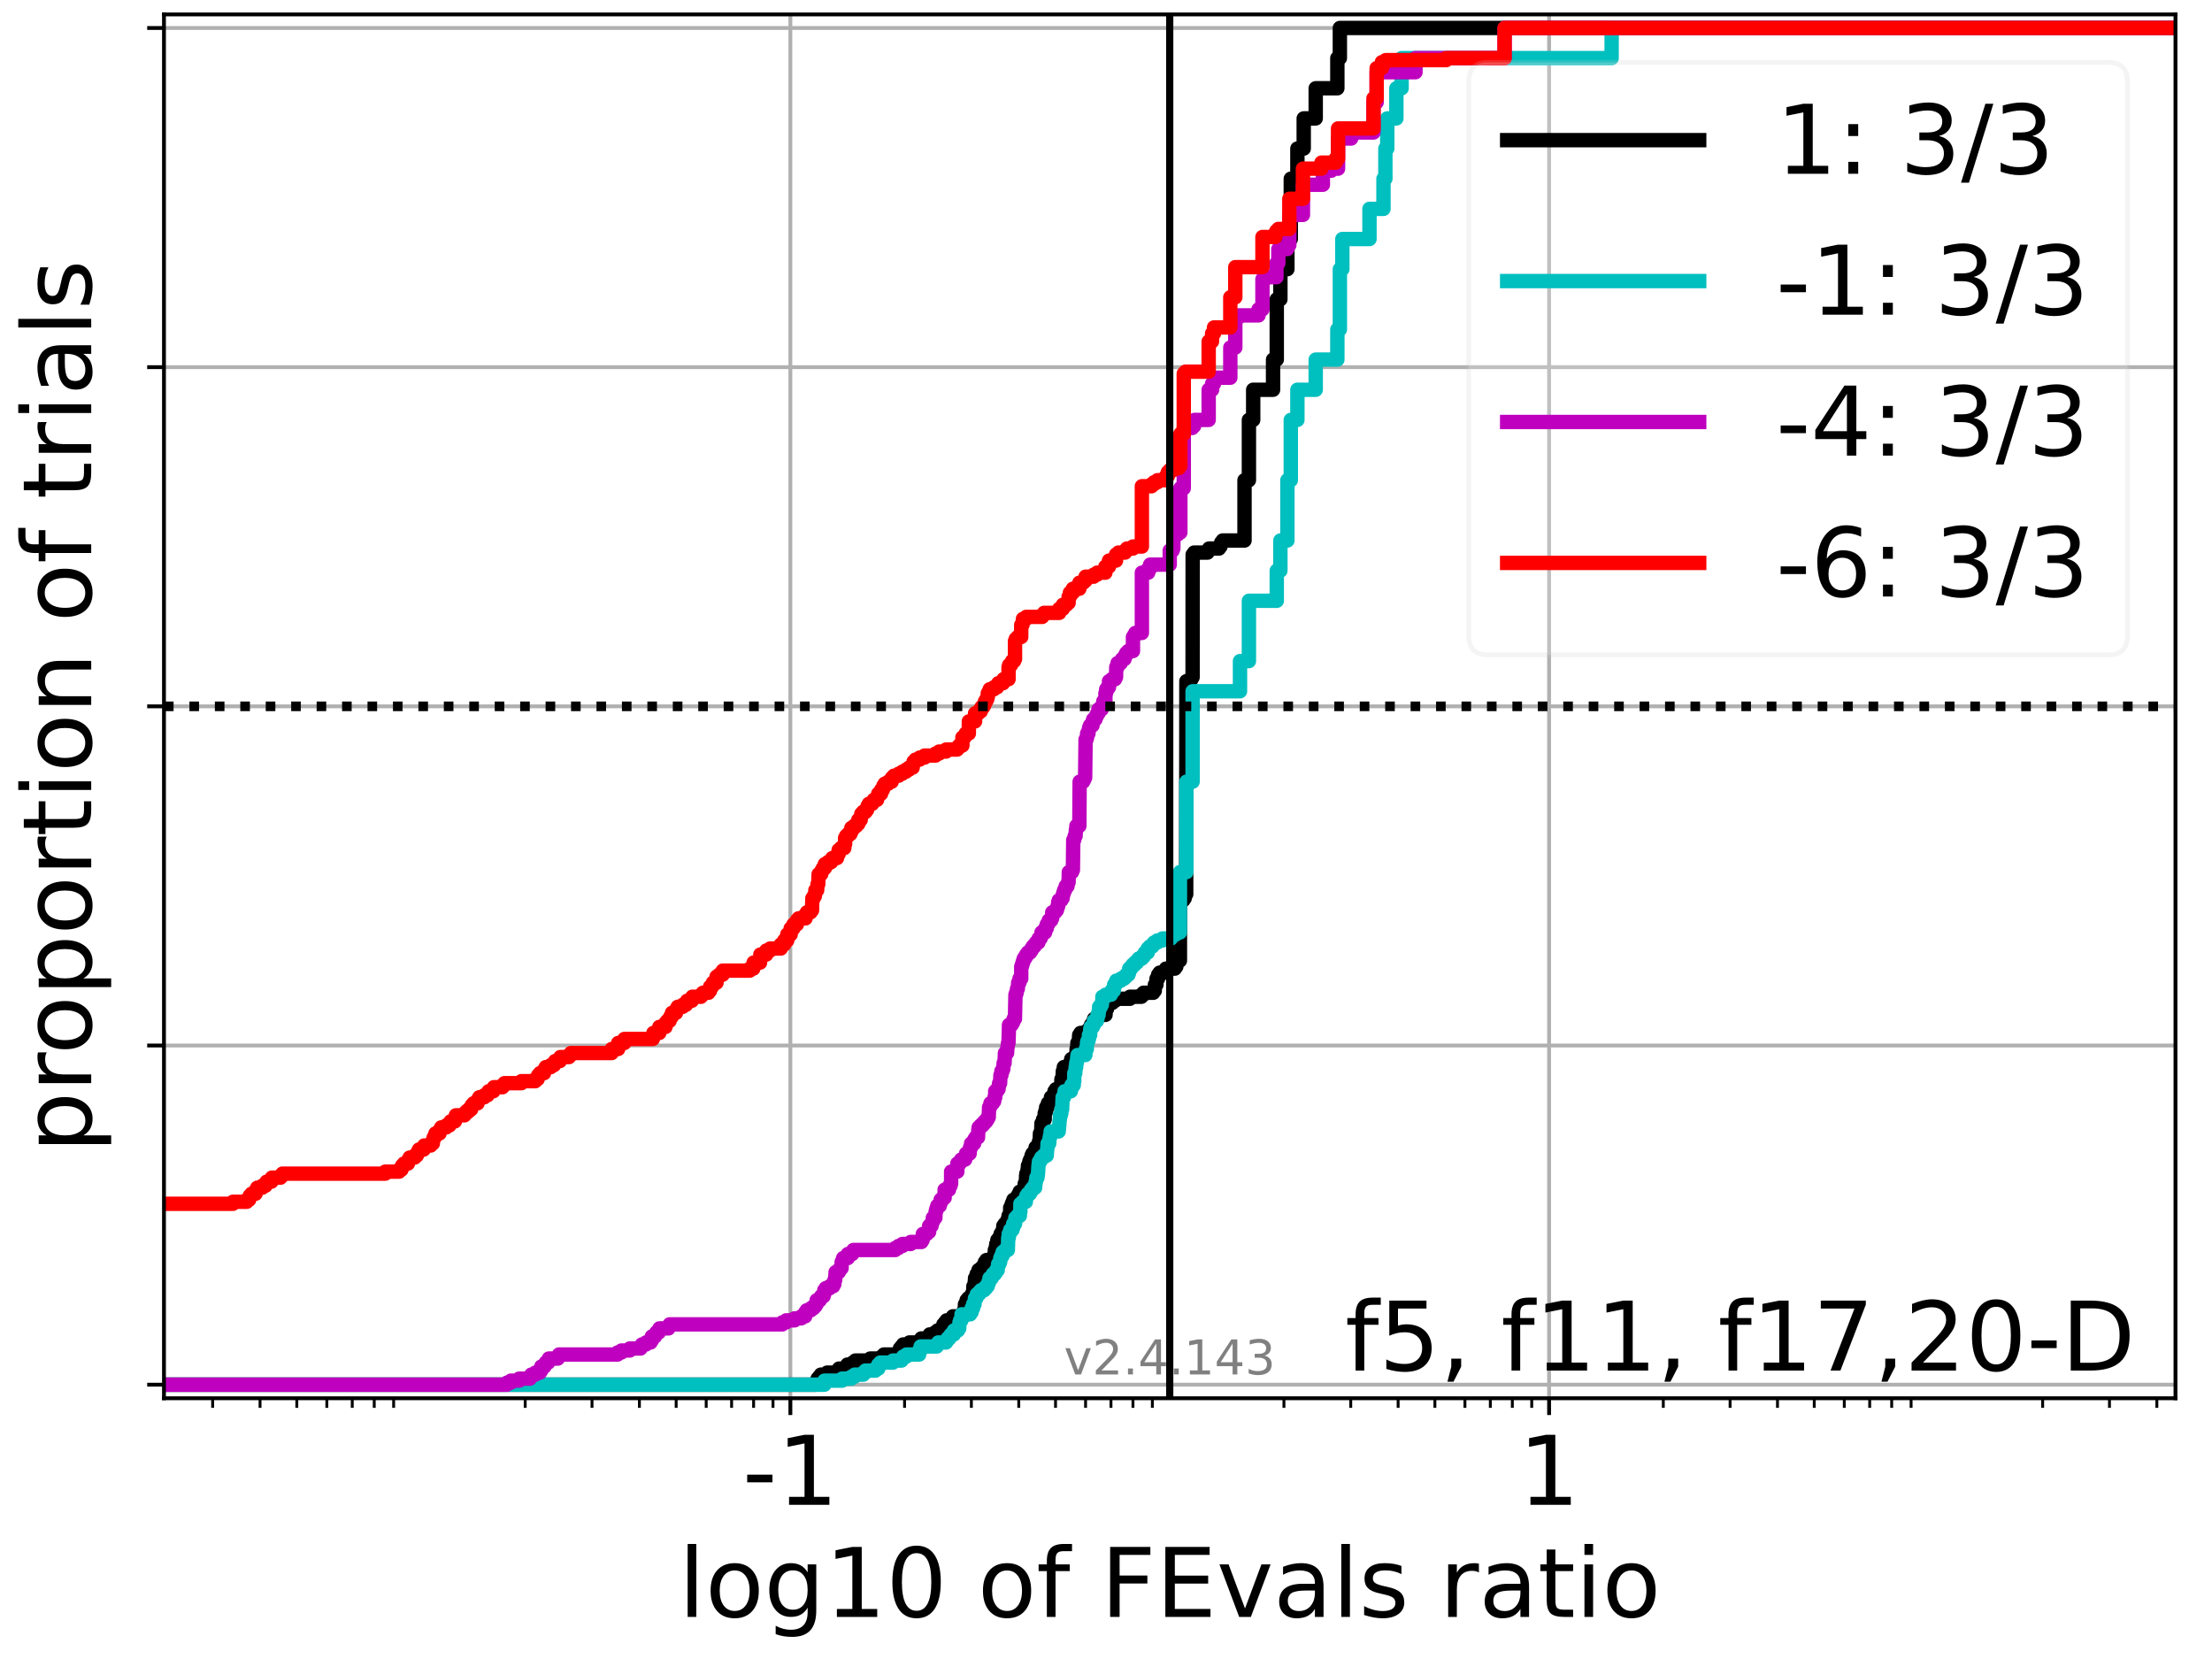 <?xml version="1.0" encoding="utf-8" standalone="no"?>
<!DOCTYPE svg PUBLIC "-//W3C//DTD SVG 1.1//EN"
  "http://www.w3.org/Graphics/SVG/1.1/DTD/svg11.dtd">
<!-- Created with matplotlib (https://matplotlib.org/) -->
<svg height="345.6pt" version="1.1" viewBox="0 0 460.8 345.6" width="460.8pt" xmlns="http://www.w3.org/2000/svg" xmlns:xlink="http://www.w3.org/1999/xlink">
 <defs>
  <style type="text/css">*{stroke-linecap:butt;stroke-linejoin:round;}</style>
 </defs>
 <g id="figure_1">
  <g id="patch_1">
   <path d="M 0 345.6 
L 460.8 345.6 
L 460.8 0 
L 0 0 
z
" style="fill:#ffffff;"/>
  </g>
  <g id="axes_1">
   <g id="patch_2">
    <path d="M 34.16 291.28 
L 453.192 291.28 
L 453.192 3 
L 34.16 3 
z
" style="fill:#ffffff;"/>
   </g>
   <g id="matplotlib.axis_1">
    <g id="xtick_1">
     <g id="line2d_1">
      <path clip-path="url(#pee7a3f5947)" d="M 164.648 291.28 
L 164.648 3 
" style="fill:none;stroke:#b0b0b0;stroke-linecap:square;stroke-width:0.8;"/>
     </g>
     <g id="line2d_2">
      <defs>
       <path d="M 0 0 
L 0 3.5 
" id="m7e325e1267" style="stroke:#000000;stroke-width:0.8;"/>
      </defs>
      <g>
       <use style="stroke:#000000;stroke-width:0.8;" x="164.648" xlink:href="#m7e325e1267" y="291.28"/>
      </g>
     </g>
     <g id="text_1">
      <!-- -1 -->
      <g transform="translate(154.677 313.477)scale(0.2 -0.2)">
       <defs>
        <path d="M 4.891 31.391 
L 31.203 31.391 
L 31.203 23.391 
L 4.891 23.391 
z
" id="DejaVuSans-45"/>
        <path d="M 12.406 8.297 
L 28.516 8.297 
L 28.516 63.922 
L 10.984 60.406 
L 10.984 69.391 
L 28.422 72.906 
L 38.281 72.906 
L 38.281 8.297 
L 54.391 8.297 
L 54.391 0 
L 12.406 0 
z
" id="DejaVuSans-49"/>
       </defs>
       <use xlink:href="#DejaVuSans-45"/>
       <use x="36.084" xlink:href="#DejaVuSans-49"/>
      </g>
     </g>
    </g>
    <g id="xtick_2">
     <g id="line2d_3">
      <path clip-path="url(#pee7a3f5947)" d="M 322.704 291.28 
L 322.704 3 
" style="fill:none;stroke:#b0b0b0;stroke-linecap:square;stroke-width:0.8;"/>
     </g>
     <g id="line2d_4">
      <g>
       <use style="stroke:#000000;stroke-width:0.8;" x="322.704" xlink:href="#m7e325e1267" y="291.28"/>
      </g>
     </g>
     <g id="text_2">
      <!-- 1 -->
      <g transform="translate(316.342 313.477)scale(0.2 -0.2)">
       <use xlink:href="#DejaVuSans-49"/>
      </g>
     </g>
    </g>
    <g id="xtick_3">
     <g id="line2d_5">
      <defs>
       <path d="M 0 0 
L 0 2 
" id="m75545ccfff" style="stroke:#000000;stroke-width:0.6;"/>
      </defs>
      <g>
       <use style="stroke:#000000;stroke-width:0.6;" x="44.297" xlink:href="#m75545ccfff" y="291.28"/>
      </g>
     </g>
    </g>
    <g id="xtick_4">
     <g id="line2d_6">
      <g>
       <use style="stroke:#000000;stroke-width:0.6;" x="54.171" xlink:href="#m75545ccfff" y="291.28"/>
      </g>
     </g>
    </g>
    <g id="xtick_5">
     <g id="line2d_7">
      <g>
       <use style="stroke:#000000;stroke-width:0.6;" x="61.83" xlink:href="#m75545ccfff" y="291.28"/>
      </g>
     </g>
    </g>
    <g id="xtick_6">
     <g id="line2d_8">
      <g>
       <use style="stroke:#000000;stroke-width:0.6;" x="68.087" xlink:href="#m75545ccfff" y="291.28"/>
      </g>
     </g>
    </g>
    <g id="xtick_7">
     <g id="line2d_9">
      <g>
       <use style="stroke:#000000;stroke-width:0.6;" x="73.378" xlink:href="#m75545ccfff" y="291.28"/>
      </g>
     </g>
    </g>
    <g id="xtick_8">
     <g id="line2d_10">
      <g>
       <use style="stroke:#000000;stroke-width:0.6;" x="77.961" xlink:href="#m75545ccfff" y="291.28"/>
      </g>
     </g>
    </g>
    <g id="xtick_9">
     <g id="line2d_11">
      <g>
       <use style="stroke:#000000;stroke-width:0.6;" x="82.003" xlink:href="#m75545ccfff" y="291.28"/>
      </g>
     </g>
    </g>
    <g id="xtick_10">
     <g id="line2d_12">
      <g>
       <use style="stroke:#000000;stroke-width:0.6;" x="109.409" xlink:href="#m75545ccfff" y="291.28"/>
      </g>
     </g>
    </g>
    <g id="xtick_11">
     <g id="line2d_13">
      <g>
       <use style="stroke:#000000;stroke-width:0.6;" x="123.326" xlink:href="#m75545ccfff" y="291.28"/>
      </g>
     </g>
    </g>
    <g id="xtick_12">
     <g id="line2d_14">
      <g>
       <use style="stroke:#000000;stroke-width:0.6;" x="133.199" xlink:href="#m75545ccfff" y="291.28"/>
      </g>
     </g>
    </g>
    <g id="xtick_13">
     <g id="line2d_15">
      <g>
       <use style="stroke:#000000;stroke-width:0.6;" x="140.858" xlink:href="#m75545ccfff" y="291.28"/>
      </g>
     </g>
    </g>
    <g id="xtick_14">
     <g id="line2d_16">
      <g>
       <use style="stroke:#000000;stroke-width:0.6;" x="147.115" xlink:href="#m75545ccfff" y="291.28"/>
      </g>
     </g>
    </g>
    <g id="xtick_15">
     <g id="line2d_17">
      <g>
       <use style="stroke:#000000;stroke-width:0.6;" x="152.406" xlink:href="#m75545ccfff" y="291.28"/>
      </g>
     </g>
    </g>
    <g id="xtick_16">
     <g id="line2d_18">
      <g>
       <use style="stroke:#000000;stroke-width:0.6;" x="156.989" xlink:href="#m75545ccfff" y="291.28"/>
      </g>
     </g>
    </g>
    <g id="xtick_17">
     <g id="line2d_19">
      <g>
       <use style="stroke:#000000;stroke-width:0.6;" x="161.032" xlink:href="#m75545ccfff" y="291.28"/>
      </g>
     </g>
    </g>
    <g id="xtick_18">
     <g id="line2d_20">
      <g>
       <use style="stroke:#000000;stroke-width:0.6;" x="188.438" xlink:href="#m75545ccfff" y="291.28"/>
      </g>
     </g>
    </g>
    <g id="xtick_19">
     <g id="line2d_21">
      <g>
       <use style="stroke:#000000;stroke-width:0.6;" x="202.354" xlink:href="#m75545ccfff" y="291.28"/>
      </g>
     </g>
    </g>
    <g id="xtick_20">
     <g id="line2d_22">
      <g>
       <use style="stroke:#000000;stroke-width:0.6;" x="212.227" xlink:href="#m75545ccfff" y="291.28"/>
      </g>
     </g>
    </g>
    <g id="xtick_21">
     <g id="line2d_23">
      <g>
       <use style="stroke:#000000;stroke-width:0.6;" x="219.886" xlink:href="#m75545ccfff" y="291.28"/>
      </g>
     </g>
    </g>
    <g id="xtick_22">
     <g id="line2d_24">
      <g>
       <use style="stroke:#000000;stroke-width:0.6;" x="226.144" xlink:href="#m75545ccfff" y="291.28"/>
      </g>
     </g>
    </g>
    <g id="xtick_23">
     <g id="line2d_25">
      <g>
       <use style="stroke:#000000;stroke-width:0.6;" x="231.434" xlink:href="#m75545ccfff" y="291.28"/>
      </g>
     </g>
    </g>
    <g id="xtick_24">
     <g id="line2d_26">
      <g>
       <use style="stroke:#000000;stroke-width:0.6;" x="236.017" xlink:href="#m75545ccfff" y="291.28"/>
      </g>
     </g>
    </g>
    <g id="xtick_25">
     <g id="line2d_27">
      <g>
       <use style="stroke:#000000;stroke-width:0.6;" x="240.06" xlink:href="#m75545ccfff" y="291.28"/>
      </g>
     </g>
    </g>
    <g id="xtick_26">
     <g id="line2d_28">
      <g>
       <use style="stroke:#000000;stroke-width:0.6;" x="267.466" xlink:href="#m75545ccfff" y="291.28"/>
      </g>
     </g>
    </g>
    <g id="xtick_27">
     <g id="line2d_29">
      <g>
       <use style="stroke:#000000;stroke-width:0.6;" x="281.382" xlink:href="#m75545ccfff" y="291.28"/>
      </g>
     </g>
    </g>
    <g id="xtick_28">
     <g id="line2d_30">
      <g>
       <use style="stroke:#000000;stroke-width:0.6;" x="291.256" xlink:href="#m75545ccfff" y="291.28"/>
      </g>
     </g>
    </g>
    <g id="xtick_29">
     <g id="line2d_31">
      <g>
       <use style="stroke:#000000;stroke-width:0.6;" x="298.914" xlink:href="#m75545ccfff" y="291.28"/>
      </g>
     </g>
    </g>
    <g id="xtick_30">
     <g id="line2d_32">
      <g>
       <use style="stroke:#000000;stroke-width:0.6;" x="305.172" xlink:href="#m75545ccfff" y="291.28"/>
      </g>
     </g>
    </g>
    <g id="xtick_31">
     <g id="line2d_33">
      <g>
       <use style="stroke:#000000;stroke-width:0.6;" x="310.463" xlink:href="#m75545ccfff" y="291.28"/>
      </g>
     </g>
    </g>
    <g id="xtick_32">
     <g id="line2d_34">
      <g>
       <use style="stroke:#000000;stroke-width:0.6;" x="315.046" xlink:href="#m75545ccfff" y="291.28"/>
      </g>
     </g>
    </g>
    <g id="xtick_33">
     <g id="line2d_35">
      <g>
       <use style="stroke:#000000;stroke-width:0.6;" x="319.088" xlink:href="#m75545ccfff" y="291.28"/>
      </g>
     </g>
    </g>
    <g id="xtick_34">
     <g id="line2d_36">
      <g>
       <use style="stroke:#000000;stroke-width:0.6;" x="346.494" xlink:href="#m75545ccfff" y="291.28"/>
      </g>
     </g>
    </g>
    <g id="xtick_35">
     <g id="line2d_37">
      <g>
       <use style="stroke:#000000;stroke-width:0.6;" x="360.41" xlink:href="#m75545ccfff" y="291.28"/>
      </g>
     </g>
    </g>
    <g id="xtick_36">
     <g id="line2d_38">
      <g>
       <use style="stroke:#000000;stroke-width:0.6;" x="370.284" xlink:href="#m75545ccfff" y="291.28"/>
      </g>
     </g>
    </g>
    <g id="xtick_37">
     <g id="line2d_39">
      <g>
       <use style="stroke:#000000;stroke-width:0.6;" x="377.943" xlink:href="#m75545ccfff" y="291.28"/>
      </g>
     </g>
    </g>
    <g id="xtick_38">
     <g id="line2d_40">
      <g>
       <use style="stroke:#000000;stroke-width:0.6;" x="384.2" xlink:href="#m75545ccfff" y="291.28"/>
      </g>
     </g>
    </g>
    <g id="xtick_39">
     <g id="line2d_41">
      <g>
       <use style="stroke:#000000;stroke-width:0.6;" x="389.491" xlink:href="#m75545ccfff" y="291.28"/>
      </g>
     </g>
    </g>
    <g id="xtick_40">
     <g id="line2d_42">
      <g>
       <use style="stroke:#000000;stroke-width:0.6;" x="394.074" xlink:href="#m75545ccfff" y="291.28"/>
      </g>
     </g>
    </g>
    <g id="xtick_41">
     <g id="line2d_43">
      <g>
       <use style="stroke:#000000;stroke-width:0.6;" x="398.116" xlink:href="#m75545ccfff" y="291.28"/>
      </g>
     </g>
    </g>
    <g id="xtick_42">
     <g id="line2d_44">
      <g>
       <use style="stroke:#000000;stroke-width:0.6;" x="425.522" xlink:href="#m75545ccfff" y="291.28"/>
      </g>
     </g>
    </g>
    <g id="xtick_43">
     <g id="line2d_45">
      <g>
       <use style="stroke:#000000;stroke-width:0.6;" x="439.439" xlink:href="#m75545ccfff" y="291.28"/>
      </g>
     </g>
    </g>
    <g id="xtick_44">
     <g id="line2d_46">
      <g>
       <use style="stroke:#000000;stroke-width:0.6;" x="449.312" xlink:href="#m75545ccfff" y="291.28"/>
      </g>
     </g>
    </g>
    <g id="text_3">
     <!-- log10 of FEvals ratio -->
     <g transform="translate(141.371 336.833)scale(0.2 -0.2)">
      <defs>
       <path d="M 9.422 75.984 
L 18.406 75.984 
L 18.406 0 
L 9.422 0 
z
" id="DejaVuSans-108"/>
       <path d="M 30.609 48.391 
Q 23.391 48.391 19.188 42.75 
Q 14.984 37.109 14.984 27.297 
Q 14.984 17.484 19.156 11.844 
Q 23.344 6.203 30.609 6.203 
Q 37.797 6.203 41.984 11.859 
Q 46.188 17.531 46.188 27.297 
Q 46.188 37.016 41.984 42.703 
Q 37.797 48.391 30.609 48.391 
z
M 30.609 56 
Q 42.328 56 49.016 48.375 
Q 55.719 40.766 55.719 27.297 
Q 55.719 13.875 49.016 6.219 
Q 42.328 -1.422 30.609 -1.422 
Q 18.844 -1.422 12.172 6.219 
Q 5.516 13.875 5.516 27.297 
Q 5.516 40.766 12.172 48.375 
Q 18.844 56 30.609 56 
z
" id="DejaVuSans-111"/>
       <path d="M 45.406 27.984 
Q 45.406 37.75 41.375 43.109 
Q 37.359 48.484 30.078 48.484 
Q 22.859 48.484 18.828 43.109 
Q 14.797 37.75 14.797 27.984 
Q 14.797 18.266 18.828 12.891 
Q 22.859 7.516 30.078 7.516 
Q 37.359 7.516 41.375 12.891 
Q 45.406 18.266 45.406 27.984 
z
M 54.391 6.781 
Q 54.391 -7.172 48.188 -13.984 
Q 42 -20.797 29.203 -20.797 
Q 24.469 -20.797 20.266 -20.094 
Q 16.062 -19.391 12.109 -17.922 
L 12.109 -9.188 
Q 16.062 -11.328 19.922 -12.344 
Q 23.781 -13.375 27.781 -13.375 
Q 36.625 -13.375 41.016 -8.766 
Q 45.406 -4.156 45.406 5.172 
L 45.406 9.625 
Q 42.625 4.781 38.281 2.391 
Q 33.938 0 27.875 0 
Q 17.828 0 11.672 7.656 
Q 5.516 15.328 5.516 27.984 
Q 5.516 40.672 11.672 48.328 
Q 17.828 56 27.875 56 
Q 33.938 56 38.281 53.609 
Q 42.625 51.219 45.406 46.391 
L 45.406 54.688 
L 54.391 54.688 
z
" id="DejaVuSans-103"/>
       <path d="M 31.781 66.406 
Q 24.172 66.406 20.328 58.906 
Q 16.5 51.422 16.5 36.375 
Q 16.5 21.391 20.328 13.891 
Q 24.172 6.391 31.781 6.391 
Q 39.453 6.391 43.281 13.891 
Q 47.125 21.391 47.125 36.375 
Q 47.125 51.422 43.281 58.906 
Q 39.453 66.406 31.781 66.406 
z
M 31.781 74.219 
Q 44.047 74.219 50.516 64.516 
Q 56.984 54.828 56.984 36.375 
Q 56.984 17.969 50.516 8.266 
Q 44.047 -1.422 31.781 -1.422 
Q 19.531 -1.422 13.062 8.266 
Q 6.594 17.969 6.594 36.375 
Q 6.594 54.828 13.062 64.516 
Q 19.531 74.219 31.781 74.219 
z
" id="DejaVuSans-48"/>
       <path id="DejaVuSans-32"/>
       <path d="M 37.109 75.984 
L 37.109 68.5 
L 28.516 68.5 
Q 23.688 68.5 21.797 66.547 
Q 19.922 64.594 19.922 59.516 
L 19.922 54.688 
L 34.719 54.688 
L 34.719 47.703 
L 19.922 47.703 
L 19.922 0 
L 10.891 0 
L 10.891 47.703 
L 2.297 47.703 
L 2.297 54.688 
L 10.891 54.688 
L 10.891 58.5 
Q 10.891 67.625 15.141 71.797 
Q 19.391 75.984 28.609 75.984 
z
" id="DejaVuSans-102"/>
       <path d="M 9.812 72.906 
L 51.703 72.906 
L 51.703 64.594 
L 19.672 64.594 
L 19.672 43.109 
L 48.578 43.109 
L 48.578 34.812 
L 19.672 34.812 
L 19.672 0 
L 9.812 0 
z
" id="DejaVuSans-70"/>
       <path d="M 9.812 72.906 
L 55.906 72.906 
L 55.906 64.594 
L 19.672 64.594 
L 19.672 43.016 
L 54.391 43.016 
L 54.391 34.719 
L 19.672 34.719 
L 19.672 8.297 
L 56.781 8.297 
L 56.781 0 
L 9.812 0 
z
" id="DejaVuSans-69"/>
       <path d="M 2.984 54.688 
L 12.5 54.688 
L 29.594 8.797 
L 46.688 54.688 
L 56.203 54.688 
L 35.688 0 
L 23.484 0 
z
" id="DejaVuSans-118"/>
       <path d="M 34.281 27.484 
Q 23.391 27.484 19.188 25 
Q 14.984 22.516 14.984 16.5 
Q 14.984 11.719 18.141 8.906 
Q 21.297 6.109 26.703 6.109 
Q 34.188 6.109 38.703 11.406 
Q 43.219 16.703 43.219 25.484 
L 43.219 27.484 
z
M 52.203 31.203 
L 52.203 0 
L 43.219 0 
L 43.219 8.297 
Q 40.141 3.328 35.547 0.953 
Q 30.953 -1.422 24.312 -1.422 
Q 15.922 -1.422 10.953 3.297 
Q 6 8.016 6 15.922 
Q 6 25.141 12.172 29.828 
Q 18.359 34.516 30.609 34.516 
L 43.219 34.516 
L 43.219 35.406 
Q 43.219 41.609 39.141 45 
Q 35.062 48.391 27.688 48.391 
Q 23 48.391 18.547 47.266 
Q 14.109 46.141 10.016 43.891 
L 10.016 52.203 
Q 14.938 54.109 19.578 55.047 
Q 24.219 56 28.609 56 
Q 40.484 56 46.344 49.844 
Q 52.203 43.703 52.203 31.203 
z
" id="DejaVuSans-97"/>
       <path d="M 44.281 53.078 
L 44.281 44.578 
Q 40.484 46.531 36.375 47.5 
Q 32.281 48.484 27.875 48.484 
Q 21.188 48.484 17.844 46.438 
Q 14.5 44.391 14.5 40.281 
Q 14.5 37.156 16.891 35.375 
Q 19.281 33.594 26.516 31.984 
L 29.594 31.297 
Q 39.156 29.25 43.188 25.516 
Q 47.219 21.781 47.219 15.094 
Q 47.219 7.469 41.188 3.016 
Q 35.156 -1.422 24.609 -1.422 
Q 20.219 -1.422 15.453 -0.562 
Q 10.688 0.297 5.422 2 
L 5.422 11.281 
Q 10.406 8.688 15.234 7.391 
Q 20.062 6.109 24.812 6.109 
Q 31.156 6.109 34.562 8.281 
Q 37.984 10.453 37.984 14.406 
Q 37.984 18.062 35.516 20.016 
Q 33.062 21.969 24.703 23.781 
L 21.578 24.516 
Q 13.234 26.266 9.516 29.906 
Q 5.812 33.547 5.812 39.891 
Q 5.812 47.609 11.281 51.797 
Q 16.75 56 26.812 56 
Q 31.781 56 36.172 55.266 
Q 40.578 54.547 44.281 53.078 
z
" id="DejaVuSans-115"/>
       <path d="M 41.109 46.297 
Q 39.594 47.172 37.812 47.578 
Q 36.031 48 33.891 48 
Q 26.266 48 22.188 43.047 
Q 18.109 38.094 18.109 28.812 
L 18.109 0 
L 9.078 0 
L 9.078 54.688 
L 18.109 54.688 
L 18.109 46.188 
Q 20.953 51.172 25.484 53.578 
Q 30.031 56 36.531 56 
Q 37.453 56 38.578 55.875 
Q 39.703 55.766 41.062 55.516 
z
" id="DejaVuSans-114"/>
       <path d="M 18.312 70.219 
L 18.312 54.688 
L 36.812 54.688 
L 36.812 47.703 
L 18.312 47.703 
L 18.312 18.016 
Q 18.312 11.328 20.141 9.422 
Q 21.969 7.516 27.594 7.516 
L 36.812 7.516 
L 36.812 0 
L 27.594 0 
Q 17.188 0 13.234 3.875 
Q 9.281 7.766 9.281 18.016 
L 9.281 47.703 
L 2.688 47.703 
L 2.688 54.688 
L 9.281 54.688 
L 9.281 70.219 
z
" id="DejaVuSans-116"/>
       <path d="M 9.422 54.688 
L 18.406 54.688 
L 18.406 0 
L 9.422 0 
z
M 9.422 75.984 
L 18.406 75.984 
L 18.406 64.594 
L 9.422 64.594 
z
" id="DejaVuSans-105"/>
      </defs>
      <use xlink:href="#DejaVuSans-108"/>
      <use x="27.783" xlink:href="#DejaVuSans-111"/>
      <use x="88.965" xlink:href="#DejaVuSans-103"/>
      <use x="152.441" xlink:href="#DejaVuSans-49"/>
      <use x="216.064" xlink:href="#DejaVuSans-48"/>
      <use x="279.688" xlink:href="#DejaVuSans-32"/>
      <use x="311.475" xlink:href="#DejaVuSans-111"/>
      <use x="372.656" xlink:href="#DejaVuSans-102"/>
      <use x="407.861" xlink:href="#DejaVuSans-32"/>
      <use x="439.648" xlink:href="#DejaVuSans-70"/>
      <use x="497.168" xlink:href="#DejaVuSans-69"/>
      <use x="560.352" xlink:href="#DejaVuSans-118"/>
      <use x="619.531" xlink:href="#DejaVuSans-97"/>
      <use x="680.811" xlink:href="#DejaVuSans-108"/>
      <use x="708.594" xlink:href="#DejaVuSans-115"/>
      <use x="760.693" xlink:href="#DejaVuSans-32"/>
      <use x="792.48" xlink:href="#DejaVuSans-114"/>
      <use x="833.594" xlink:href="#DejaVuSans-97"/>
      <use x="894.873" xlink:href="#DejaVuSans-116"/>
      <use x="934.082" xlink:href="#DejaVuSans-105"/>
      <use x="961.865" xlink:href="#DejaVuSans-111"/>
     </g>
    </g>
   </g>
   <g id="matplotlib.axis_2">
    <g id="ytick_1">
     <g id="line2d_47">
      <path clip-path="url(#pee7a3f5947)" d="M 34.16 288.454 
L 453.192 288.454 
" style="fill:none;stroke:#b0b0b0;stroke-linecap:square;stroke-width:0.8;"/>
     </g>
     <g id="line2d_48">
      <defs>
       <path d="M 0 0 
L -3.5 0 
" id="m3a457857ee" style="stroke:#000000;stroke-width:0.8;"/>
      </defs>
      <g>
       <use style="stroke:#000000;stroke-width:0.8;" x="34.16" xlink:href="#m3a457857ee" y="288.454"/>
      </g>
     </g>
    </g>
    <g id="ytick_2">
     <g id="line2d_49">
      <path clip-path="url(#pee7a3f5947)" d="M 34.16 217.797 
L 453.192 217.797 
" style="fill:none;stroke:#b0b0b0;stroke-linecap:square;stroke-width:0.8;"/>
     </g>
     <g id="line2d_50">
      <g>
       <use style="stroke:#000000;stroke-width:0.8;" x="34.16" xlink:href="#m3a457857ee" y="217.797"/>
      </g>
     </g>
    </g>
    <g id="ytick_3">
     <g id="line2d_51">
      <path clip-path="url(#pee7a3f5947)" d="M 34.16 147.14 
L 453.192 147.14 
" style="fill:none;stroke:#b0b0b0;stroke-linecap:square;stroke-width:0.8;"/>
     </g>
     <g id="line2d_52">
      <g>
       <use style="stroke:#000000;stroke-width:0.8;" x="34.16" xlink:href="#m3a457857ee" y="147.14"/>
      </g>
     </g>
    </g>
    <g id="ytick_4">
     <g id="line2d_53">
      <path clip-path="url(#pee7a3f5947)" d="M 34.16 76.483 
L 453.192 76.483 
" style="fill:none;stroke:#b0b0b0;stroke-linecap:square;stroke-width:0.8;"/>
     </g>
     <g id="line2d_54">
      <g>
       <use style="stroke:#000000;stroke-width:0.8;" x="34.16" xlink:href="#m3a457857ee" y="76.483"/>
      </g>
     </g>
    </g>
    <g id="ytick_5">
     <g id="line2d_55">
      <path clip-path="url(#pee7a3f5947)" d="M 34.16 5.826 
L 453.192 5.826 
" style="fill:none;stroke:#b0b0b0;stroke-linecap:square;stroke-width:0.8;"/>
     </g>
     <g id="line2d_56">
      <g>
       <use style="stroke:#000000;stroke-width:0.8;" x="34.16" xlink:href="#m3a457857ee" y="5.826"/>
      </g>
     </g>
    </g>
    <g id="text_4">
     <!-- proportion of trials -->
     <g transform="translate(19.001 240.146)rotate(-90)scale(0.2 -0.2)">
      <defs>
       <path d="M 18.109 8.203 
L 18.109 -20.797 
L 9.078 -20.797 
L 9.078 54.688 
L 18.109 54.688 
L 18.109 46.391 
Q 20.953 51.266 25.266 53.625 
Q 29.594 56 35.594 56 
Q 45.562 56 51.781 48.094 
Q 58.016 40.188 58.016 27.297 
Q 58.016 14.406 51.781 6.484 
Q 45.562 -1.422 35.594 -1.422 
Q 29.594 -1.422 25.266 0.953 
Q 20.953 3.328 18.109 8.203 
z
M 48.688 27.297 
Q 48.688 37.203 44.609 42.844 
Q 40.531 48.484 33.406 48.484 
Q 26.266 48.484 22.188 42.844 
Q 18.109 37.203 18.109 27.297 
Q 18.109 17.391 22.188 11.75 
Q 26.266 6.109 33.406 6.109 
Q 40.531 6.109 44.609 11.75 
Q 48.688 17.391 48.688 27.297 
z
" id="DejaVuSans-112"/>
       <path d="M 54.891 33.016 
L 54.891 0 
L 45.906 0 
L 45.906 32.719 
Q 45.906 40.484 42.875 44.328 
Q 39.844 48.188 33.797 48.188 
Q 26.516 48.188 22.312 43.547 
Q 18.109 38.922 18.109 30.906 
L 18.109 0 
L 9.078 0 
L 9.078 54.688 
L 18.109 54.688 
L 18.109 46.188 
Q 21.344 51.125 25.703 53.562 
Q 30.078 56 35.797 56 
Q 45.219 56 50.047 50.172 
Q 54.891 44.344 54.891 33.016 
z
" id="DejaVuSans-110"/>
      </defs>
      <use xlink:href="#DejaVuSans-112"/>
      <use x="63.477" xlink:href="#DejaVuSans-114"/>
      <use x="102.34" xlink:href="#DejaVuSans-111"/>
      <use x="163.521" xlink:href="#DejaVuSans-112"/>
      <use x="226.998" xlink:href="#DejaVuSans-111"/>
      <use x="288.18" xlink:href="#DejaVuSans-114"/>
      <use x="329.293" xlink:href="#DejaVuSans-116"/>
      <use x="368.502" xlink:href="#DejaVuSans-105"/>
      <use x="396.285" xlink:href="#DejaVuSans-111"/>
      <use x="457.467" xlink:href="#DejaVuSans-110"/>
      <use x="520.846" xlink:href="#DejaVuSans-32"/>
      <use x="552.633" xlink:href="#DejaVuSans-111"/>
      <use x="613.814" xlink:href="#DejaVuSans-102"/>
      <use x="649.02" xlink:href="#DejaVuSans-32"/>
      <use x="680.807" xlink:href="#DejaVuSans-116"/>
      <use x="720.016" xlink:href="#DejaVuSans-114"/>
      <use x="761.129" xlink:href="#DejaVuSans-105"/>
      <use x="788.912" xlink:href="#DejaVuSans-97"/>
      <use x="850.191" xlink:href="#DejaVuSans-108"/>
      <use x="877.975" xlink:href="#DejaVuSans-115"/>
     </g>
    </g>
   </g>
   <g id="line2d_57">
    <path clip-path="url(#pee7a3f5947)" d="M 34.16 288.454 
L 169.984 288.454 
L 169.984 288.035 
L 170.326 288.035 
L 170.326 287.198 
L 170.664 287.198 
L 170.664 286.779 
L 170.999 286.779 
L 170.999 286.36 
L 172.306 286.36 
L 172.306 285.941 
L 174.481 285.941 
L 174.481 285.523 
L 174.781 285.523 
L 174.781 285.104 
L 176.242 285.104 
L 176.242 284.685 
L 176.527 284.685 
L 176.527 284.267 
L 177.643 284.267 
L 177.643 283.848 
L 178.188 283.848 
L 178.188 283.429 
L 181.286 283.429 
L 181.286 283.011 
L 183.671 283.011 
L 183.671 282.592 
L 184.128 282.592 
L 184.128 282.173 
L 187.125 282.173 
L 187.125 281.754 
L 187.466 281.754 
L 187.466 280.917 
L 187.804 280.917 
L 187.804 280.498 
L 188.139 280.498 
L 188.139 280.08 
L 189.447 280.08 
L 189.447 279.661 
L 191.622 279.661 
L 191.622 279.242 
L 191.921 279.242 
L 191.921 278.823 
L 193.382 278.823 
L 193.382 278.405 
L 193.667 278.405 
L 193.667 277.986 
L 194.783 277.986 
L 194.783 277.567 
L 195.328 277.567 
L 195.328 277.149 
L 196.182 277.149 
L 196.182 276.73 
L 196.524 276.73 
L 196.524 275.893 
L 196.862 275.893 
L 196.862 275.474 
L 197.197 275.474 
L 197.197 275.055 
L 198.427 275.055 
L 198.504 274.218 
L 200.679 274.218 
L 200.679 273.38 
L 200.811 273.38 
L 200.811 272.962 
L 200.979 272.962 
L 201.021 271.705 
L 201.269 271.705 
L 201.359 270.868 
L 201.694 270.868 
L 201.694 270.449 
L 202.44 270.449 
L 202.44 269.612 
L 202.725 269.612 
L 202.781 267.937 
L 203.001 267.937 
L 203.092 266.681 
L 203.119 266.681 
L 203.119 266.262 
L 203.43 266.262 
L 203.454 265.425 
L 203.765 265.425 
L 203.841 264.587 
L 204.386 264.587 
L 204.386 264.169 
L 204.762 264.169 
L 204.762 263.75 
L 205.073 263.75 
L 205.176 262.913 
L 205.476 262.913 
L 205.476 262.494 
L 206.937 262.494 
L 206.937 261.656 
L 207.222 261.656 
L 207.248 260.4 
L 207.431 260.4 
L 207.484 259.563 
L 207.548 259.563 
L 207.548 259.144 
L 207.772 259.144 
L 207.772 258.307 
L 208.11 258.307 
L 208.11 257.888 
L 208.338 257.888 
L 208.445 257.051 
L 208.697 257.051 
L 208.697 256.632 
L 208.883 256.632 
L 208.982 255.795 
L 209.008 255.795 
L 209.008 255.376 
L 209.293 255.376 
L 209.293 254.957 
L 209.753 254.957 
L 209.753 254.538 
L 209.869 254.538 
L 209.869 254.12 
L 210.098 254.12 
L 210.098 253.282 
L 210.326 253.282 
L 210.409 252.445 
L 210.44 252.445 
L 210.44 251.607 
L 210.643 251.607 
L 210.643 251.189 
L 210.778 251.189 
L 210.778 250.77 
L 210.954 250.77 
L 210.954 250.351 
L 211.113 250.351 
L 211.113 249.933 
L 211.928 249.933 
L 211.981 249.095 
L 212.227 249.095 
L 212.227 248.677 
L 212.42 248.677 
L 212.42 248.258 
L 213.132 248.258 
L 213.132 247.839 
L 213.415 247.839 
L 213.473 246.583 
L 213.688 246.583 
L 213.756 244.908 
L 213.811 244.908 
L 213.811 244.489 
L 213.973 244.489 
L 214.053 243.652 
L 214.094 243.652 
L 214.146 242.815 
L 214.366 242.815 
L 214.429 241.977 
L 214.595 241.977 
L 214.595 241.559 
L 214.823 241.559 
L 214.895 240.721 
L 215.089 240.721 
L 215.089 240.302 
L 215.454 240.302 
L 215.454 239.884 
L 215.634 239.884 
L 215.737 239.046 
L 216.126 239.046 
L 216.126 238.628 
L 216.356 238.628 
L 216.437 237.79 
L 216.584 237.79 
L 216.641 236.115 
L 216.895 236.115 
L 216.956 234.022 
L 217.295 234.022 
L 217.295 233.184 
L 217.629 233.184 
L 217.629 231.928 
L 217.757 231.928 
L 217.757 231.51 
L 217.912 231.51 
L 217.929 230.672 
L 218.212 230.672 
L 218.302 229.835 
L 218.733 229.835 
L 218.733 229.416 
L 218.937 229.416 
L 218.937 228.579 
L 219.389 228.579 
L 219.389 228.16 
L 219.672 228.16 
L 219.674 227.322 
L 219.957 227.322 
L 219.957 226.904 
L 220.79 226.904 
L 220.79 226.485 
L 221.073 226.485 
L 221.117 224.81 
L 221.335 224.81 
L 221.412 223.135 
L 221.575 223.135 
L 221.618 222.298 
L 222.872 222.298 
L 222.872 221.461 
L 223.157 221.461 
L 223.157 220.623 
L 223.785 220.623 
L 223.785 220.204 
L 224.079 220.204 
L 224.079 219.786 
L 224.243 219.786 
L 224.274 218.53 
L 224.421 218.53 
L 224.434 217.273 
L 224.717 217.273 
L 224.818 215.599 
L 225.094 215.599 
L 225.094 215.18 
L 226.401 215.18 
L 226.401 214.761 
L 226.818 214.761 
L 226.818 214.343 
L 227.101 214.343 
L 227.101 213.924 
L 227.276 213.924 
L 227.276 213.505 
L 227.559 213.505 
L 227.559 213.086 
L 227.917 213.086 
L 227.917 212.249 
L 228.576 212.249 
L 228.576 211.83 
L 228.876 211.83 
L 228.876 211.412 
L 230.302 211.412 
L 230.337 210.155 
L 230.621 210.155 
L 230.621 209.737 
L 230.759 209.737 
L 230.759 208.899 
L 231.738 208.899 
L 231.738 208.481 
L 232.283 208.481 
L 232.283 208.062 
L 235.381 208.062 
L 235.381 207.643 
L 237.766 207.643 
L 237.766 207.225 
L 238.223 207.225 
L 238.223 206.806 
L 240.249 206.806 
L 240.249 206.387 
L 240.561 206.387 
L 240.591 205.131 
L 240.903 205.131 
L 240.929 203.875 
L 241.241 203.875 
L 241.264 203.037 
L 241.576 203.037 
L 241.576 202.619 
L 242.571 202.619 
L 242.571 202.2 
L 242.883 202.2 
L 242.883 201.781 
L 244.746 201.781 
L 244.746 201.363 
L 245.046 201.363 
L 245.058 200.525 
L 245.358 200.525 
L 245.358 200.106 
L 245.8 200.106 
L 245.8 187.545 
L 246.507 187.545 
L 246.507 187.127 
L 246.792 187.127 
L 246.819 186.289 
L 247.104 186.289 
L 247.146 141.906 
L 247.908 141.906 
L 247.908 141.487 
L 248.22 141.487 
L 248.22 141.069 
L 248.441 141.069 
L 248.453 115.528 
L 248.765 115.528 
L 248.765 115.109 
L 251.551 115.109 
L 251.551 114.69 
L 251.863 114.69 
L 251.863 114.271 
L 253.936 114.271 
L 253.936 113.853 
L 254.248 113.853 
L 254.248 113.434 
L 254.393 113.434 
L 254.393 113.015 
L 254.705 113.015 
L 254.705 112.597 
L 259.255 112.597 
L 259.255 100.035 
L 260.17 100.035 
L 260.17 87.474 
L 261.062 87.474 
L 261.062 81.194 
L 265.202 81.194 
L 265.202 74.913 
L 265.973 74.913 
L 265.973 62.352 
L 266.728 62.352 
L 266.728 56.071 
L 268.188 56.071 
L 268.188 49.791 
L 268.896 49.791 
L 268.896 37.229 
L 270.269 37.229 
L 270.269 30.949 
L 271.589 30.949 
L 271.589 24.668 
L 274.087 24.668 
L 274.087 18.387 
L 278.594 18.387 
L 278.594 12.107 
L 279.118 12.107 
L 279.118 5.826 
L 453.192 5.826 
L 453.192 5.826 
" style="fill:none;stroke:#000000;stroke-linecap:square;stroke-width:3;"/>
   </g>
   <g id="line2d_58">
    <path clip-path="url(#pee7a3f5947)" style="fill:none;stroke:#000000;stroke-linecap:square;stroke-width:3;"/>
   </g>
   <g id="line2d_59">
    <path clip-path="url(#pee7a3f5947)" d="M 34.16 288.454 
L 171.74 288.454 
L 171.74 287.616 
L 175.412 287.616 
L 175.412 287.198 
L 177.346 287.198 
L 177.346 286.779 
L 178.044 286.779 
L 178.044 286.36 
L 179.839 286.36 
L 179.839 285.941 
L 180.273 285.941 
L 180.273 285.523 
L 182.367 285.523 
L 182.367 285.104 
L 182.971 285.104 
L 182.971 284.267 
L 183.367 284.267 
L 183.367 283.848 
L 186.023 283.848 
L 186.023 283.429 
L 187.802 283.429 
L 187.802 283.011 
L 188.147 283.011 
L 188.147 282.592 
L 188.827 282.592 
L 188.827 282.173 
L 191.474 282.173 
L 191.474 281.336 
L 191.778 281.336 
L 191.778 280.498 
L 195.146 280.498 
L 195.146 280.08 
L 195.45 280.08 
L 195.45 279.661 
L 197.08 279.661 
L 197.08 279.242 
L 197.384 279.242 
L 197.384 278.823 
L 197.778 278.823 
L 197.778 278.405 
L 198.082 278.405 
L 198.082 277.986 
L 198.72 277.986 
L 198.72 277.149 
L 199.573 277.149 
L 199.573 276.73 
L 199.82 276.73 
L 199.877 275.474 
L 200.007 275.474 
L 200.007 275.055 
L 200.286 275.055 
L 200.311 273.799 
L 202.101 273.799 
L 202.101 273.38 
L 202.391 273.38 
L 202.405 272.543 
L 202.705 272.543 
L 202.705 271.705 
L 203.009 271.705 
L 203.102 270.449 
L 203.405 270.449 
L 203.492 269.612 
L 203.958 269.612 
L 203.958 269.193 
L 204.325 269.193 
L 204.325 268.774 
L 205.023 268.774 
L 205.023 268.356 
L 205.426 268.356 
L 205.426 267.937 
L 205.758 267.937 
L 205.758 267.518 
L 205.892 267.518 
L 205.892 267.1 
L 206.061 267.1 
L 206.124 266.262 
L 206.59 266.262 
L 206.59 265.844 
L 206.818 265.844 
L 206.818 265.425 
L 207.253 265.425 
L 207.253 265.006 
L 207.536 265.006 
L 207.536 264.587 
L 207.84 264.587 
L 207.919 263.331 
L 208.185 263.331 
L 208.185 262.913 
L 208.353 262.913 
L 208.385 262.075 
L 208.561 262.075 
L 208.561 261.656 
L 208.819 261.656 
L 208.865 260.819 
L 209.346 260.819 
L 209.346 260.4 
L 209.95 260.4 
L 210.03 257.888 
L 210.134 257.888 
L 210.134 257.051 
L 210.347 257.051 
L 210.447 256.213 
L 210.913 256.213 
L 210.913 255.795 
L 211.051 255.795 
L 211.051 254.957 
L 211.447 254.957 
L 211.517 253.701 
L 211.913 253.701 
L 211.913 253.282 
L 212.45 253.282 
L 212.45 252.445 
L 212.561 252.445 
L 212.561 250.77 
L 213.003 250.77 
L 213.003 250.351 
L 213.701 250.351 
L 213.805 249.095 
L 214.103 249.095 
L 214.103 248.677 
L 214.569 248.677 
L 214.569 248.258 
L 214.782 248.258 
L 214.782 247.839 
L 215.127 247.839 
L 215.127 247.42 
L 215.635 247.42 
L 215.739 246.164 
L 215.806 246.164 
L 215.882 245.327 
L 216.121 245.327 
L 216.227 244.489 
L 216.233 244.489 
L 216.333 242.815 
L 216.348 242.815 
L 216.437 241.977 
L 216.693 241.977 
L 216.693 241.559 
L 216.907 241.559 
L 216.907 241.14 
L 217.373 241.14 
L 217.373 240.721 
L 218.055 240.721 
L 218.128 239.465 
L 218.167 239.465 
L 218.232 238.209 
L 218.563 238.209 
L 218.667 236.953 
L 218.753 236.953 
L 218.753 236.534 
L 218.865 236.534 
L 218.865 235.697 
L 220.548 235.697 
L 220.656 234.44 
L 220.66 234.44 
L 220.76 233.184 
L 220.798 233.184 
L 220.798 232.347 
L 220.983 232.347 
L 220.983 231.928 
L 221.094 231.928 
L 221.094 231.091 
L 221.26 231.091 
L 221.364 228.579 
L 221.657 228.579 
L 221.761 227.322 
L 223.076 227.322 
L 223.076 226.904 
L 223.188 226.904 
L 223.188 226.066 
L 223.68 226.066 
L 223.68 225.229 
L 223.792 225.229 
L 223.792 223.554 
L 223.998 223.554 
L 224.077 222.298 
L 224.188 222.298 
L 224.188 221.461 
L 224.313 221.461 
L 224.417 220.204 
L 224.469 220.204 
L 224.469 219.786 
L 226.092 219.786 
L 226.196 218.53 
L 226.403 218.53 
L 226.437 217.273 
L 226.541 217.273 
L 226.541 216.855 
L 226.733 216.855 
L 226.733 216.436 
L 226.845 216.436 
L 226.845 215.599 
L 227.101 215.599 
L 227.116 214.343 
L 227.22 214.343 
L 227.22 213.924 
L 227.669 213.924 
L 227.669 213.505 
L 227.875 213.505 
L 227.875 212.668 
L 228.512 212.668 
L 228.512 212.249 
L 228.623 212.249 
L 228.623 211.412 
L 228.857 211.412 
L 228.896 210.574 
L 228.968 210.574 
L 228.968 209.737 
L 229.331 209.737 
L 229.331 209.318 
L 229.536 209.318 
L 229.603 208.481 
L 229.648 208.481 
L 229.648 207.643 
L 230.302 207.643 
L 230.302 207.225 
L 231.424 207.225 
L 231.424 206.806 
L 231.546 206.806 
L 231.546 206.387 
L 232.028 206.387 
L 232.097 205.131 
L 232.425 205.131 
L 232.531 204.294 
L 233.481 204.294 
L 233.481 203.875 
L 234.179 203.875 
L 234.179 203.456 
L 234.624 203.456 
L 234.624 203.037 
L 235.081 203.037 
L 235.081 202.619 
L 235.228 202.619 
L 235.228 201.781 
L 235.625 201.781 
L 235.625 201.363 
L 235.974 201.363 
L 235.974 200.944 
L 236.408 200.944 
L 236.408 200.525 
L 236.86 200.525 
L 236.86 200.106 
L 237.205 200.106 
L 237.205 199.688 
L 237.884 199.688 
L 237.884 199.269 
L 238.281 199.269 
L 238.281 198.85 
L 238.502 198.85 
L 238.502 198.432 
L 239.105 198.432 
L 239.105 197.594 
L 239.502 197.594 
L 239.502 197.176 
L 240.06 197.176 
L 240.06 196.757 
L 240.405 196.757 
L 240.405 196.338 
L 241.084 196.338 
L 241.084 195.919 
L 242.158 195.919 
L 242.158 195.501 
L 243.937 195.501 
L 243.937 195.082 
L 244.282 195.082 
L 244.282 194.663 
L 244.962 194.663 
L 244.962 194.245 
L 245.8 194.245 
L 245.8 181.683 
L 247.146 181.683 
L 247.146 162.842 
L 248.441 162.842 
L 248.441 144 
L 258.315 144 
L 258.315 137.719 
L 260.17 137.719 
L 260.17 125.158 
L 265.973 125.158 
L 265.973 118.877 
L 266.728 118.877 
L 266.728 112.597 
L 268.188 112.597 
L 268.188 100.035 
L 268.896 100.035 
L 268.896 87.474 
L 270.269 87.474 
L 270.269 81.194 
L 274.087 81.194 
L 274.087 74.913 
L 278.594 74.913 
L 278.594 68.632 
L 279.118 68.632 
L 279.118 56.071 
L 279.634 56.071 
L 279.634 49.791 
L 285.289 49.791 
L 285.289 43.51 
L 288.203 43.51 
L 288.203 37.229 
L 288.6 37.229 
L 288.6 30.949 
L 288.992 30.949 
L 288.992 24.668 
L 290.889 24.668 
L 290.889 18.387 
L 291.978 18.387 
L 291.978 12.107 
L 335.733 12.107 
L 335.733 5.826 
L 453.192 5.826 
L 453.192 5.826 
" style="fill:none;stroke:#00bfbf;stroke-linecap:square;stroke-width:3;"/>
   </g>
   <g id="line2d_60">
    <path clip-path="url(#pee7a3f5947)" style="fill:none;stroke:#00bfbf;stroke-linecap:square;stroke-width:3;"/>
   </g>
   <g id="line2d_61">
    <path clip-path="url(#pee7a3f5947)" d="M 34.16 288.454 
L 105.597 288.454 
L 105.597 288.035 
L 106.416 288.035 
L 106.416 287.616 
L 108.152 287.616 
L 108.152 287.198 
L 110.386 287.198 
L 110.386 286.779 
L 110.674 286.779 
L 110.674 286.36 
L 111.521 286.36 
L 111.521 285.941 
L 112.484 285.941 
L 112.484 285.523 
L 112.754 285.523 
L 112.754 284.685 
L 113.421 284.685 
L 113.421 284.267 
L 113.684 284.267 
L 113.684 283.848 
L 114.204 283.848 
L 114.204 283.429 
L 114.333 283.429 
L 114.333 283.011 
L 116.209 283.011 
L 116.209 282.592 
L 116.451 282.592 
L 116.451 282.173 
L 128.638 282.173 
L 128.638 281.754 
L 129.457 281.754 
L 129.457 281.336 
L 131.194 281.336 
L 131.194 280.917 
L 133.428 280.917 
L 133.428 280.498 
L 133.715 280.498 
L 133.715 280.08 
L 134.563 280.08 
L 134.563 279.661 
L 135.526 279.661 
L 135.526 279.242 
L 135.796 279.242 
L 135.796 278.405 
L 136.462 278.405 
L 136.462 277.986 
L 136.725 277.986 
L 136.725 277.567 
L 137.245 277.567 
L 137.245 277.149 
L 137.374 277.149 
L 137.374 276.73 
L 139.25 276.73 
L 139.25 276.311 
L 139.493 276.311 
L 139.493 275.893 
L 162.965 275.893 
L 162.965 275.474 
L 163.784 275.474 
L 163.784 275.055 
L 165.521 275.055 
L 165.521 274.636 
L 166.918 274.636 
L 166.918 274.218 
L 167.737 274.218 
L 167.755 273.38 
L 168.042 273.38 
L 168.042 272.962 
L 168.89 272.962 
L 168.89 272.543 
L 169.473 272.543 
L 169.473 272.124 
L 169.853 272.124 
L 169.853 271.705 
L 170.123 271.705 
L 170.123 270.868 
L 170.789 270.868 
L 170.789 270.449 
L 171.052 270.449 
L 171.052 270.031 
L 171.572 270.031 
L 171.572 269.612 
L 171.701 269.612 
L 171.708 268.774 
L 171.995 268.774 
L 171.995 268.356 
L 172.842 268.356 
L 172.842 267.937 
L 173.577 267.937 
L 173.577 267.518 
L 173.805 267.518 
L 173.82 266.681 
L 173.977 266.681 
L 174.076 265.006 
L 174.742 265.006 
L 174.742 264.587 
L 175.005 264.587 
L 175.005 264.169 
L 175.323 264.169 
L 175.323 262.913 
L 175.525 262.913 
L 175.525 262.494 
L 175.654 262.494 
L 175.654 262.075 
L 176.618 262.075 
L 176.618 261.238 
L 177.53 261.238 
L 177.53 260.819 
L 177.772 260.819 
L 177.772 260.4 
L 186.492 260.4 
L 186.492 259.982 
L 187.168 259.982 
L 187.168 259.563 
L 187.987 259.563 
L 187.987 259.144 
L 189.723 259.144 
L 189.723 258.726 
L 191.958 258.726 
L 191.958 258.307 
L 192.207 258.307 
L 192.245 257.051 
L 193.092 257.051 
L 193.092 256.632 
L 193.553 256.632 
L 193.553 255.376 
L 194.055 255.376 
L 194.15 254.538 
L 194.326 254.538 
L 194.326 253.701 
L 194.848 253.701 
L 194.905 252.445 
L 194.992 252.445 
L 194.992 252.026 
L 195.136 252.026 
L 195.136 251.607 
L 195.255 251.607 
L 195.255 251.189 
L 195.775 251.189 
L 195.775 250.77 
L 195.904 250.77 
L 195.955 249.933 
L 196.365 249.933 
L 196.365 249.514 
L 196.79 249.514 
L 196.79 247.839 
L 197.691 247.839 
L 197.78 247.002 
L 198.022 247.002 
L 198.022 246.583 
L 198.136 246.583 
L 198.136 244.071 
L 199.431 244.071 
L 199.431 242.396 
L 199.925 242.396 
L 199.925 241.977 
L 200.213 241.977 
L 200.213 241.559 
L 201.06 241.559 
L 201.06 241.14 
L 201.18 241.14 
L 201.252 240.302 
L 201.999 240.302 
L 202.072 239.046 
L 202.293 239.046 
L 202.293 238.209 
L 202.931 238.209 
L 202.96 237.371 
L 203.223 237.371 
L 203.223 236.953 
L 203.736 236.953 
L 203.808 235.278 
L 203.872 235.278 
L 203.872 234.859 
L 204.272 234.859 
L 204.272 234.44 
L 204.722 234.44 
L 204.722 234.022 
L 205.091 234.022 
L 205.091 233.603 
L 205.486 233.603 
L 205.486 233.184 
L 205.748 233.184 
L 205.748 232.766 
L 205.97 232.766 
L 206.042 230.672 
L 206.257 230.672 
L 206.329 229.835 
L 206.827 229.835 
L 206.827 229.416 
L 207.105 229.416 
L 207.177 228.579 
L 207.316 228.579 
L 207.316 227.322 
L 207.72 227.322 
L 207.72 226.904 
L 208.007 226.904 
L 208.068 226.066 
L 208.14 226.066 
L 208.14 225.648 
L 208.338 225.648 
L 208.41 223.973 
L 208.611 223.973 
L 208.611 223.135 
L 208.855 223.135 
L 208.855 222.717 
L 209.004 222.717 
L 209.077 221.461 
L 209.267 221.461 
L 209.349 219.367 
L 209.787 219.367 
L 209.86 218.111 
L 209.916 218.111 
L 209.988 217.273 
L 210.088 217.273 
L 210.196 213.505 
L 210.755 213.505 
L 210.755 213.086 
L 211.018 213.086 
L 211.018 212.668 
L 211.159 212.668 
L 211.159 212.249 
L 211.429 212.249 
L 211.538 207.225 
L 211.667 207.225 
L 211.667 206.806 
L 211.792 206.806 
L 211.864 205.968 
L 212.035 205.968 
L 212.107 204.712 
L 212.359 204.712 
L 212.38 203.875 
L 212.74 203.875 
L 212.74 201.363 
L 212.879 201.363 
L 212.879 200.944 
L 213.008 200.944 
L 213.008 200.525 
L 213.135 200.525 
L 213.135 200.106 
L 213.271 200.106 
L 213.271 199.688 
L 213.542 199.688 
L 213.542 199.269 
L 213.785 199.269 
L 213.785 198.85 
L 214.09 198.85 
L 214.09 198.432 
L 214.595 198.432 
L 214.595 198.013 
L 214.884 198.013 
L 214.884 197.594 
L 215.126 197.594 
L 215.126 197.176 
L 215.495 197.176 
L 215.495 196.757 
L 215.827 196.757 
L 215.827 196.338 
L 216.315 196.338 
L 216.38 195.501 
L 216.777 195.501 
L 216.777 195.082 
L 216.963 195.082 
L 216.963 194.245 
L 217.718 194.245 
L 217.718 193.407 
L 218.051 193.407 
L 218.061 192.57 
L 218.348 192.57 
L 218.348 192.151 
L 218.485 192.151 
L 218.485 191.732 
L 218.986 191.732 
L 218.986 191.314 
L 219.178 191.314 
L 219.196 190.058 
L 219.805 190.058 
L 219.805 189.639 
L 220.159 189.639 
L 220.159 189.22 
L 220.285 189.22 
L 220.285 188.801 
L 220.429 188.801 
L 220.429 187.964 
L 220.572 187.964 
L 220.572 187.545 
L 221.095 187.545 
L 221.095 187.127 
L 221.358 187.127 
L 221.42 186.289 
L 221.541 186.289 
L 221.541 185.87 
L 221.673 185.87 
L 221.673 185.452 
L 221.878 185.452 
L 221.878 185.033 
L 222.007 185.033 
L 222.007 184.614 
L 222.383 184.614 
L 222.492 183.777 
L 222.613 183.777 
L 222.653 181.683 
L 223.319 181.683 
L 223.319 181.265 
L 223.502 181.265 
L 223.582 174.984 
L 223.776 174.984 
L 223.883 174.147 
L 224.063 174.147 
L 224.126 172.891 
L 224.228 172.891 
L 224.231 172.053 
L 224.848 172.053 
L 224.91 162.842 
L 225.65 162.842 
L 225.65 162.423 
L 225.873 162.423 
L 225.873 162.004 
L 226.053 162.004 
L 226.144 154.049 
L 226.35 154.049 
L 226.35 153.63 
L 226.462 153.63 
L 226.469 152.793 
L 226.75 152.793 
L 226.81 151.955 
L 226.898 151.955 
L 226.898 151.536 
L 227.073 151.536 
L 227.073 151.118 
L 227.593 151.118 
L 227.597 150.28 
L 227.722 150.28 
L 227.722 149.862 
L 228.205 149.862 
L 228.205 149.443 
L 228.359 149.443 
L 228.359 149.024 
L 228.56 149.024 
L 228.56 148.605 
L 228.83 148.605 
L 228.83 147.768 
L 229.497 147.768 
L 229.598 146.931 
L 229.76 146.931 
L 229.84 146.093 
L 230.272 146.093 
L 230.28 144.418 
L 230.409 144.418 
L 230.439 143.581 
L 230.727 143.581 
L 230.727 143.162 
L 231.026 143.162 
L 231.026 141.906 
L 231.574 141.906 
L 231.574 141.487 
L 232.285 141.487 
L 232.285 141.069 
L 232.487 141.069 
L 232.537 138.975 
L 232.807 138.975 
L 232.807 138.138 
L 233.474 138.138 
L 233.474 137.719 
L 233.737 137.719 
L 233.737 137.3 
L 234.257 137.3 
L 234.257 136.882 
L 234.386 136.882 
L 234.386 136.463 
L 234.61 136.463 
L 234.61 136.044 
L 235.007 136.044 
L 235.007 135.626 
L 236.017 135.626 
L 236.017 132.695 
L 236.262 132.695 
L 236.262 132.276 
L 236.504 132.276 
L 236.504 131.857 
L 237.873 131.857 
L 237.873 119.296 
L 239.193 119.296 
L 239.193 118.459 
L 239.59 118.459 
L 239.59 117.621 
L 243.676 117.621 
L 243.676 114.69 
L 244.283 114.69 
L 244.283 114.271 
L 244.43 114.271 
L 244.43 111.341 
L 245.346 111.341 
L 245.346 110.922 
L 245.891 110.922 
L 245.891 101.71 
L 246.599 101.71 
L 246.599 89.149 
L 248.373 89.149 
L 248.373 88.73 
L 248.77 88.73 
L 248.866 87.474 
L 251.789 87.474 
L 251.789 81.194 
L 252.502 81.194 
L 252.502 79.937 
L 252.898 79.937 
L 252.898 78.681 
L 256.297 78.681 
L 256.297 72.401 
L 257.337 72.401 
L 257.337 66.12 
L 258.047 66.12 
L 258.047 65.701 
L 262.175 65.701 
L 262.175 64.445 
L 262.992 64.445 
L 262.992 58.165 
L 263.576 58.165 
L 263.576 57.746 
L 265.906 57.746 
L 265.906 54.815 
L 266.302 54.815 
L 266.302 51.884 
L 268.159 51.884 
L 268.159 51.047 
L 268.591 51.047 
L 268.591 44.766 
L 271.424 44.766 
L 271.424 38.485 
L 275.579 38.485 
L 275.579 35.554 
L 277.34 35.554 
L 277.34 35.136 
L 278.741 35.136 
L 278.741 28.855 
L 281.468 28.855 
L 281.468 27.599 
L 286.124 27.599 
L 286.124 21.318 
L 286.782 21.318 
L 286.782 15.038 
L 294.872 15.038 
L 294.872 12.107 
L 313.435 12.107 
L 313.435 5.826 
L 453.192 5.826 
L 453.192 5.826 
" style="fill:none;stroke:#bf00bf;stroke-linecap:square;stroke-width:3;"/>
   </g>
   <g id="line2d_62">
    <path clip-path="url(#pee7a3f5947)" style="fill:none;stroke:#bf00bf;stroke-linecap:square;stroke-width:3;"/>
   </g>
   <g id="line2d_63">
    <path clip-path="url(#pee7a3f5947)" d="M 34.16 250.77 
L 48.521 250.77 
L 48.521 250.351 
L 51.404 250.351 
L 51.404 249.933 
L 51.903 249.933 
L 51.903 249.514 
L 52.027 249.514 
L 52.027 249.095 
L 52.396 249.095 
L 52.396 248.677 
L 53.24 248.677 
L 53.24 248.258 
L 53.359 248.258 
L 53.359 247.839 
L 53.596 247.839 
L 53.596 247.42 
L 54.641 247.42 
L 54.641 247.002 
L 55.321 247.002 
L 55.321 246.583 
L 55.544 246.583 
L 55.544 246.164 
L 56.533 246.164 
L 56.641 245.327 
L 58.428 245.327 
L 58.428 244.908 
L 58.836 244.908 
L 58.836 244.489 
L 80.261 244.489 
L 80.261 244.071 
L 83.144 244.071 
L 83.144 243.652 
L 83.644 243.652 
L 83.644 243.233 
L 83.767 243.233 
L 83.767 242.815 
L 84.136 242.815 
L 84.136 242.396 
L 84.98 242.396 
L 84.98 241.977 
L 85.099 241.977 
L 85.099 241.559 
L 85.336 241.559 
L 85.336 241.14 
L 86.381 241.14 
L 86.381 240.721 
L 86.839 240.721 
L 86.839 240.302 
L 87.061 240.302 
L 87.061 239.884 
L 87.284 239.884 
L 87.284 239.465 
L 88.273 239.465 
L 88.381 238.628 
L 89.723 238.628 
L 89.723 238.209 
L 90.169 238.209 
L 90.222 237.371 
L 90.346 237.371 
L 90.346 236.953 
L 90.576 236.953 
L 90.576 236.534 
L 90.714 236.534 
L 90.714 236.115 
L 91.559 236.115 
L 91.559 235.697 
L 91.678 235.697 
L 91.678 235.278 
L 91.915 235.278 
L 91.915 234.859 
L 92.96 234.859 
L 92.96 234.44 
L 93.64 234.44 
L 93.64 234.022 
L 93.863 234.022 
L 93.863 233.603 
L 94.768 233.603 
L 94.852 232.766 
L 94.96 232.766 
L 94.96 232.347 
L 96.747 232.347 
L 96.747 231.928 
L 97.155 231.928 
L 97.155 231.51 
L 97.652 231.51 
L 97.652 231.091 
L 98.151 231.091 
L 98.151 230.672 
L 98.275 230.672 
L 98.275 230.253 
L 98.643 230.253 
L 98.643 229.835 
L 99.487 229.835 
L 99.487 229.416 
L 99.606 229.416 
L 99.606 228.997 
L 99.843 228.997 
L 99.843 228.579 
L 100.888 228.579 
L 100.888 228.16 
L 101.568 228.16 
L 101.568 227.741 
L 101.792 227.741 
L 101.792 227.322 
L 102.78 227.322 
L 102.888 226.485 
L 104.676 226.485 
L 104.676 226.066 
L 105.083 226.066 
L 105.083 225.648 
L 108.613 225.648 
L 108.613 225.229 
L 111.497 225.229 
L 111.497 224.81 
L 111.996 224.81 
L 111.996 224.392 
L 112.12 224.392 
L 112.12 223.973 
L 112.488 223.973 
L 112.488 223.554 
L 113.333 223.554 
L 113.333 223.135 
L 113.452 223.135 
L 113.452 222.717 
L 113.688 222.717 
L 113.688 222.298 
L 114.734 222.298 
L 114.734 221.879 
L 115.413 221.879 
L 115.413 221.461 
L 115.637 221.461 
L 115.637 221.042 
L 116.626 221.042 
L 116.734 220.204 
L 118.521 220.204 
L 118.521 219.786 
L 118.928 219.786 
L 118.928 219.367 
L 127.426 219.367 
L 127.426 218.53 
L 128.772 218.53 
L 128.772 217.273 
L 130.067 217.273 
L 130.067 216.436 
L 136.001 216.436 
L 136.109 215.18 
L 137.347 215.18 
L 137.347 213.924 
L 138.643 213.924 
L 138.643 213.086 
L 138.992 213.086 
L 138.992 212.668 
L 139.491 212.668 
L 139.491 212.249 
L 139.615 212.249 
L 139.615 211.83 
L 139.941 211.83 
L 139.984 210.993 
L 140.828 210.993 
L 140.828 210.574 
L 140.947 210.574 
L 140.947 210.155 
L 141.184 210.155 
L 141.184 209.737 
L 142.229 209.737 
L 142.229 209.318 
L 142.909 209.318 
L 142.909 208.899 
L 143.132 208.899 
L 143.132 208.481 
L 144.121 208.481 
L 144.229 207.643 
L 146.016 207.643 
L 146.016 207.225 
L 146.424 207.225 
L 146.424 206.806 
L 147.599 206.806 
L 147.599 206.387 
L 147.921 206.387 
L 147.921 205.55 
L 148.354 205.55 
L 148.354 205.131 
L 148.516 205.131 
L 148.516 204.712 
L 149.267 204.712 
L 149.267 203.456 
L 149.814 203.456 
L 149.814 203.037 
L 150.562 203.037 
L 150.562 202.2 
L 156.175 202.2 
L 156.175 201.781 
L 156.929 201.781 
L 156.989 200.525 
L 158.335 200.525 
L 158.39 198.85 
L 159.631 198.85 
L 159.631 198.013 
L 160.436 198.013 
L 160.436 197.594 
L 162.648 197.594 
L 162.648 196.757 
L 163.368 196.757 
L 163.368 195.919 
L 163.994 195.919 
L 163.994 194.663 
L 164.714 194.663 
L 164.714 193.407 
L 165.289 193.407 
L 165.289 192.57 
L 166.009 192.57 
L 166.009 191.732 
L 166.351 191.732 
L 166.351 191.314 
L 167.809 191.314 
L 167.809 190.476 
L 168.095 190.476 
L 168.095 190.058 
L 168.849 190.058 
L 168.849 189.639 
L 169.155 189.639 
L 169.234 187.127 
L 169.504 187.127 
L 169.504 186.708 
L 169.734 186.708 
L 169.829 185.87 
L 169.857 185.87 
L 169.857 185.452 
L 170.226 185.452 
L 170.31 184.196 
L 170.451 184.196 
L 170.538 182.102 
L 171.07 182.102 
L 171.07 181.683 
L 171.189 181.683 
L 171.189 181.265 
L 171.426 181.265 
L 171.426 180.846 
L 171.833 180.846 
L 171.833 180.009 
L 172.471 180.009 
L 172.471 179.59 
L 173.151 179.59 
L 173.151 179.171 
L 173.374 179.171 
L 173.374 178.752 
L 174.363 178.752 
L 174.471 177.915 
L 174.705 177.915 
L 174.705 177.078 
L 175.163 177.078 
L 175.163 176.659 
L 175.883 176.659 
L 175.917 175.821 
L 176.051 175.821 
L 176.051 174.565 
L 176.259 174.565 
L 176.259 174.147 
L 176.666 174.147 
L 176.666 173.728 
L 177.163 173.728 
L 177.163 173.309 
L 177.346 173.309 
L 177.346 172.472 
L 177.917 172.472 
L 177.917 172.053 
L 178.405 172.053 
L 178.405 171.634 
L 178.8 171.634 
L 178.801 170.797 
L 179.3 170.797 
L 179.378 169.96 
L 179.423 169.96 
L 179.423 169.541 
L 179.792 169.541 
L 179.792 169.122 
L 180.324 169.122 
L 180.324 168.703 
L 180.636 168.703 
L 180.636 168.285 
L 180.755 168.285 
L 180.755 167.866 
L 180.992 167.866 
L 180.992 167.447 
L 181.707 167.447 
L 181.707 167.029 
L 182.037 167.029 
L 182.037 166.61 
L 182.717 166.61 
L 182.822 165.772 
L 182.941 165.772 
L 182.941 165.354 
L 183.541 165.354 
L 183.576 164.516 
L 183.929 164.516 
L 184.037 163.679 
L 184.296 163.679 
L 184.296 163.26 
L 185.037 163.26 
L 185.037 162.842 
L 185.756 162.842 
L 185.825 162.004 
L 186.232 162.004 
L 186.232 161.585 
L 187.22 161.585 
L 187.22 161.167 
L 187.983 161.167 
L 187.983 160.748 
L 188.737 160.748 
L 188.737 160.329 
L 189.365 160.329 
L 189.365 159.911 
L 190.12 159.911 
L 190.198 159.073 
L 190.324 159.073 
L 190.324 158.654 
L 190.721 158.654 
L 190.721 158.236 
L 191.58 158.236 
L 191.58 157.817 
L 192.606 157.817 
L 192.606 157.398 
L 194.879 157.398 
L 194.879 156.98 
L 195.633 156.98 
L 195.633 156.561 
L 197.094 156.561 
L 197.094 156.142 
L 199.392 156.142 
L 199.392 155.724 
L 199.789 155.724 
L 199.789 155.305 
L 200.484 155.305 
L 200.484 153.63 
L 200.934 153.63 
L 200.934 153.211 
L 201.182 153.211 
L 201.182 152.793 
L 201.83 152.793 
L 201.83 150.28 
L 203.125 150.28 
L 203.125 148.605 
L 203.818 148.605 
L 203.818 148.187 
L 204.317 148.187 
L 204.317 147.768 
L 204.441 147.768 
L 204.441 147.349 
L 204.809 147.349 
L 204.809 146.931 
L 205.051 146.931 
L 205.051 146.512 
L 205.195 146.512 
L 205.195 146.093 
L 205.448 146.093 
L 205.448 145.675 
L 205.654 145.675 
L 205.654 145.256 
L 205.771 145.256 
L 205.773 144.418 
L 206.009 144.418 
L 206.009 144 
L 206.168 144 
L 206.168 143.581 
L 207.055 143.581 
L 207.055 143.162 
L 207.734 143.162 
L 207.734 142.744 
L 207.958 142.744 
L 207.958 142.325 
L 208.946 142.325 
L 209.055 141.487 
L 210.098 141.487 
L 210.098 138.975 
L 210.213 138.975 
L 210.213 138.556 
L 210.609 138.556 
L 210.609 138.138 
L 210.842 138.138 
L 210.842 137.719 
L 211.249 137.719 
L 211.249 137.3 
L 211.444 137.3 
L 211.444 133.532 
L 211.595 133.532 
L 211.595 133.113 
L 211.992 133.113 
L 211.992 132.695 
L 212.74 132.695 
L 212.74 130.182 
L 212.999 130.182 
L 213.102 128.926 
L 213.771 128.926 
L 213.771 128.508 
L 217.108 128.508 
L 217.108 128.089 
L 217.505 128.089 
L 217.505 127.67 
L 220.657 127.67 
L 220.657 126.833 
L 221.412 126.833 
L 221.412 125.995 
L 222.17 125.995 
L 222.17 125.577 
L 222.613 125.577 
L 222.613 124.32 
L 222.872 124.32 
L 222.872 123.483 
L 223.502 123.483 
L 223.502 122.646 
L 224.848 122.646 
L 224.848 121.389 
L 225.691 121.389 
L 225.691 120.971 
L 226.144 120.971 
L 226.144 120.133 
L 227.829 120.133 
L 227.829 119.715 
L 228.548 119.715 
L 228.548 119.296 
L 230.272 119.296 
L 230.272 118.04 
L 231.026 118.04 
L 231.026 116.784 
L 232.487 116.784 
L 232.487 115.528 
L 232.99 115.528 
L 232.99 115.109 
L 234.372 115.109 
L 234.372 114.69 
L 234.759 114.69 
L 234.759 114.271 
L 236.017 114.271 
L 236.017 113.853 
L 237.873 113.853 
L 237.873 101.292 
L 239.886 101.292 
L 239.886 100.873 
L 240.418 100.873 
L 240.418 100.454 
L 241.138 100.454 
L 241.138 100.035 
L 242.887 100.035 
L 242.887 99.198 
L 243.284 99.198 
L 243.284 98.361 
L 243.676 98.361 
L 243.676 97.942 
L 244.43 97.942 
L 244.43 97.523 
L 245.579 97.523 
L 245.579 97.104 
L 245.891 97.104 
L 245.891 90.405 
L 246.599 90.405 
L 246.599 77.844 
L 246.961 77.844 
L 246.961 77.425 
L 251.789 77.425 
L 251.789 71.145 
L 252.475 71.145 
L 252.502 69.47 
L 252.898 69.47 
L 252.898 68.214 
L 256.297 68.214 
L 256.297 61.933 
L 257.337 61.933 
L 257.337 55.652 
L 262.992 55.652 
L 262.992 49.372 
L 265.664 49.372 
L 265.664 48.534 
L 265.906 48.534 
L 265.906 48.116 
L 266.302 48.116 
L 266.302 47.697 
L 268.591 47.697 
L 268.591 41.416 
L 271.424 41.416 
L 271.424 35.136 
L 275.279 35.136 
L 275.279 33.88 
L 278.254 33.88 
L 278.254 33.042 
L 278.741 33.042 
L 278.741 26.762 
L 286.124 26.762 
L 286.124 20.481 
L 286.782 20.481 
L 286.782 14.2 
L 287.868 14.2 
L 287.868 12.944 
L 288.683 12.944 
L 288.683 12.526 
L 301.272 12.526 
L 301.272 12.107 
L 313.435 12.107 
L 313.435 5.826 
L 453.192 5.826 
L 453.192 5.826 
" style="fill:none;stroke:#ff0000;stroke-linecap:square;stroke-width:3;"/>
   </g>
   <g id="line2d_64">
    <path clip-path="url(#pee7a3f5947)" style="fill:none;stroke:#ff0000;stroke-linecap:square;stroke-width:3;"/>
   </g>
   <g id="line2d_65">
    <path clip-path="url(#pee7a3f5947)" d="M 243.676 291.28 
L 243.676 3 
" style="fill:none;stroke:#000000;stroke-linecap:square;stroke-width:1.5;"/>
   </g>
   <g id="line2d_66">
    <path clip-path="url(#pee7a3f5947)" d="M 34.16 147.14 
L 453.192 147.14 
" style="fill:none;stroke:#000000;stroke-dasharray:2,3.3;stroke-dashoffset:0;stroke-width:2;"/>
   </g>
   <g id="patch_3">
    <path d="M 34.16 291.28 
L 34.16 3 
" style="fill:none;stroke:#000000;stroke-linecap:square;stroke-linejoin:miter;stroke-width:0.8;"/>
   </g>
   <g id="patch_4">
    <path d="M 453.192 291.28 
L 453.192 3 
" style="fill:none;stroke:#000000;stroke-linecap:square;stroke-linejoin:miter;stroke-width:0.8;"/>
   </g>
   <g id="patch_5">
    <path d="M 34.16 291.28 
L 453.192 291.28 
" style="fill:none;stroke:#000000;stroke-linecap:square;stroke-linejoin:miter;stroke-width:0.8;"/>
   </g>
   <g id="patch_6">
    <path d="M 34.16 3 
L 453.192 3 
" style="fill:none;stroke:#000000;stroke-linecap:square;stroke-linejoin:miter;stroke-width:0.8;"/>
   </g>
   <g id="text_5">
    <!-- f5, f11, f17,20-D -->
    <g transform="translate(280.218 285.514)scale(0.2 -0.2)">
     <defs>
      <path d="M 10.797 72.906 
L 49.516 72.906 
L 49.516 64.594 
L 19.828 64.594 
L 19.828 46.734 
Q 21.969 47.469 24.109 47.828 
Q 26.266 48.188 28.422 48.188 
Q 40.625 48.188 47.75 41.5 
Q 54.891 34.812 54.891 23.391 
Q 54.891 11.625 47.562 5.094 
Q 40.234 -1.422 26.906 -1.422 
Q 22.312 -1.422 17.547 -0.641 
Q 12.797 0.141 7.719 1.703 
L 7.719 11.625 
Q 12.109 9.234 16.797 8.062 
Q 21.484 6.891 26.703 6.891 
Q 35.156 6.891 40.078 11.328 
Q 45.016 15.766 45.016 23.391 
Q 45.016 31 40.078 35.438 
Q 35.156 39.891 26.703 39.891 
Q 22.75 39.891 18.812 39.016 
Q 14.891 38.141 10.797 36.281 
z
" id="DejaVuSans-53"/>
      <path d="M 11.719 12.406 
L 22.016 12.406 
L 22.016 4 
L 14.016 -11.625 
L 7.719 -11.625 
L 11.719 4 
z
" id="DejaVuSans-44"/>
      <path d="M 8.203 72.906 
L 55.078 72.906 
L 55.078 68.703 
L 28.609 0 
L 18.312 0 
L 43.219 64.594 
L 8.203 64.594 
z
" id="DejaVuSans-55"/>
      <path d="M 19.188 8.297 
L 53.609 8.297 
L 53.609 0 
L 7.328 0 
L 7.328 8.297 
Q 12.938 14.109 22.625 23.891 
Q 32.328 33.688 34.812 36.531 
Q 39.547 41.844 41.422 45.531 
Q 43.312 49.219 43.312 52.781 
Q 43.312 58.594 39.234 62.25 
Q 35.156 65.922 28.609 65.922 
Q 23.969 65.922 18.812 64.312 
Q 13.672 62.703 7.812 59.422 
L 7.812 69.391 
Q 13.766 71.781 18.938 73 
Q 24.125 74.219 28.422 74.219 
Q 39.75 74.219 46.484 68.547 
Q 53.219 62.891 53.219 53.422 
Q 53.219 48.922 51.531 44.891 
Q 49.859 40.875 45.406 35.406 
Q 44.188 33.984 37.641 27.219 
Q 31.109 20.453 19.188 8.297 
z
" id="DejaVuSans-50"/>
      <path d="M 19.672 64.797 
L 19.672 8.109 
L 31.594 8.109 
Q 46.688 8.109 53.688 14.938 
Q 60.688 21.781 60.688 36.531 
Q 60.688 51.172 53.688 57.984 
Q 46.688 64.797 31.594 64.797 
z
M 9.812 72.906 
L 30.078 72.906 
Q 51.266 72.906 61.172 64.094 
Q 71.094 55.281 71.094 36.531 
Q 71.094 17.672 61.125 8.828 
Q 51.172 0 30.078 0 
L 9.812 0 
z
" id="DejaVuSans-68"/>
     </defs>
     <use xlink:href="#DejaVuSans-102"/>
     <use x="35.205" xlink:href="#DejaVuSans-53"/>
     <use x="98.828" xlink:href="#DejaVuSans-44"/>
     <use x="130.615" xlink:href="#DejaVuSans-32"/>
     <use x="162.402" xlink:href="#DejaVuSans-102"/>
     <use x="197.607" xlink:href="#DejaVuSans-49"/>
     <use x="261.23" xlink:href="#DejaVuSans-49"/>
     <use x="324.854" xlink:href="#DejaVuSans-44"/>
     <use x="356.641" xlink:href="#DejaVuSans-32"/>
     <use x="388.428" xlink:href="#DejaVuSans-102"/>
     <use x="423.633" xlink:href="#DejaVuSans-49"/>
     <use x="487.256" xlink:href="#DejaVuSans-55"/>
     <use x="550.879" xlink:href="#DejaVuSans-44"/>
     <use x="582.666" xlink:href="#DejaVuSans-50"/>
     <use x="646.289" xlink:href="#DejaVuSans-48"/>
     <use x="709.912" xlink:href="#DejaVuSans-45"/>
     <use x="745.996" xlink:href="#DejaVuSans-68"/>
    </g>
   </g>
   <g id="text_6">
    <!-- v2.4.143 -->
    <g style="fill:#808080;" transform="translate(221.632 286.318)scale(0.1 -0.1)">
     <defs>
      <path d="M 10.688 12.406 
L 21 12.406 
L 21 0 
L 10.688 0 
z
" id="DejaVuSans-46"/>
      <path d="M 37.797 64.312 
L 12.891 25.391 
L 37.797 25.391 
z
M 35.203 72.906 
L 47.609 72.906 
L 47.609 25.391 
L 58.016 25.391 
L 58.016 17.188 
L 47.609 17.188 
L 47.609 0 
L 37.797 0 
L 37.797 17.188 
L 4.891 17.188 
L 4.891 26.703 
z
" id="DejaVuSans-52"/>
      <path d="M 40.578 39.312 
Q 47.656 37.797 51.625 33 
Q 55.609 28.219 55.609 21.188 
Q 55.609 10.406 48.188 4.484 
Q 40.766 -1.422 27.094 -1.422 
Q 22.516 -1.422 17.656 -0.516 
Q 12.797 0.391 7.625 2.203 
L 7.625 11.719 
Q 11.719 9.328 16.594 8.109 
Q 21.484 6.891 26.812 6.891 
Q 36.078 6.891 40.938 10.547 
Q 45.797 14.203 45.797 21.188 
Q 45.797 27.641 41.281 31.266 
Q 36.766 34.906 28.719 34.906 
L 20.219 34.906 
L 20.219 43.016 
L 29.109 43.016 
Q 36.375 43.016 40.234 45.922 
Q 44.094 48.828 44.094 54.297 
Q 44.094 59.906 40.109 62.906 
Q 36.141 65.922 28.719 65.922 
Q 24.656 65.922 20.016 65.031 
Q 15.375 64.156 9.812 62.312 
L 9.812 71.094 
Q 15.438 72.656 20.344 73.438 
Q 25.25 74.219 29.594 74.219 
Q 40.828 74.219 47.359 69.109 
Q 53.906 64.016 53.906 55.328 
Q 53.906 49.266 50.438 45.094 
Q 46.969 40.922 40.578 39.312 
z
" id="DejaVuSans-51"/>
     </defs>
     <use xlink:href="#DejaVuSans-118"/>
     <use x="59.18" xlink:href="#DejaVuSans-50"/>
     <use x="122.803" xlink:href="#DejaVuSans-46"/>
     <use x="154.59" xlink:href="#DejaVuSans-52"/>
     <use x="218.213" xlink:href="#DejaVuSans-46"/>
     <use x="250" xlink:href="#DejaVuSans-49"/>
     <use x="313.623" xlink:href="#DejaVuSans-52"/>
     <use x="377.246" xlink:href="#DejaVuSans-51"/>
    </g>
   </g>
   <g id="legend_1">
    <g id="patch_7">
     <path d="M 309.97 136.425 
L 439.192 136.425 
Q 443.192 136.425 443.192 132.425 
L 443.192 17 
Q 443.192 13 439.192 13 
L 309.97 13 
Q 305.97 13 305.97 17 
L 305.97 132.425 
Q 305.97 136.425 309.97 136.425 
z
" style="fill:#ffffff;opacity:0.2;stroke:#cccccc;stroke-linejoin:miter;"/>
    </g>
    <g id="line2d_67">
     <path d="M 313.97 29.197 
L 353.97 29.197 
" style="fill:none;stroke:#000000;stroke-linecap:square;stroke-width:3;"/>
    </g>
    <g id="line2d_68"/>
    <g id="text_7">
     <!-- 1: 3/3 -->
     <g transform="translate(369.97 36.197)scale(0.2 -0.2)">
      <defs>
       <path d="M 11.719 12.406 
L 22.016 12.406 
L 22.016 0 
L 11.719 0 
z
M 11.719 51.703 
L 22.016 51.703 
L 22.016 39.312 
L 11.719 39.312 
z
" id="DejaVuSans-58"/>
       <path d="M 25.391 72.906 
L 33.688 72.906 
L 8.297 -9.281 
L 0 -9.281 
z
" id="DejaVuSans-47"/>
      </defs>
      <use xlink:href="#DejaVuSans-49"/>
      <use x="63.623" xlink:href="#DejaVuSans-58"/>
      <use x="97.314" xlink:href="#DejaVuSans-32"/>
      <use x="129.102" xlink:href="#DejaVuSans-51"/>
      <use x="192.725" xlink:href="#DejaVuSans-47"/>
      <use x="226.416" xlink:href="#DejaVuSans-51"/>
     </g>
    </g>
    <g id="line2d_69">
     <path d="M 313.97 58.553 
L 353.97 58.553 
" style="fill:none;stroke:#00bfbf;stroke-linecap:square;stroke-width:3;"/>
    </g>
    <g id="line2d_70"/>
    <g id="text_8">
     <!-- -1: 3/3 -->
     <g transform="translate(369.97 65.553)scale(0.2 -0.2)">
      <use xlink:href="#DejaVuSans-45"/>
      <use x="36.084" xlink:href="#DejaVuSans-49"/>
      <use x="99.707" xlink:href="#DejaVuSans-58"/>
      <use x="133.398" xlink:href="#DejaVuSans-32"/>
      <use x="165.186" xlink:href="#DejaVuSans-51"/>
      <use x="228.809" xlink:href="#DejaVuSans-47"/>
      <use x="262.5" xlink:href="#DejaVuSans-51"/>
     </g>
    </g>
    <g id="line2d_71">
     <path d="M 313.97 87.909 
L 353.97 87.909 
" style="fill:none;stroke:#bf00bf;stroke-linecap:square;stroke-width:3;"/>
    </g>
    <g id="line2d_72"/>
    <g id="text_9">
     <!-- -4: 3/3 -->
     <g transform="translate(369.97 94.909)scale(0.2 -0.2)">
      <use xlink:href="#DejaVuSans-45"/>
      <use x="36.084" xlink:href="#DejaVuSans-52"/>
      <use x="99.707" xlink:href="#DejaVuSans-58"/>
      <use x="133.398" xlink:href="#DejaVuSans-32"/>
      <use x="165.186" xlink:href="#DejaVuSans-51"/>
      <use x="228.809" xlink:href="#DejaVuSans-47"/>
      <use x="262.5" xlink:href="#DejaVuSans-51"/>
     </g>
    </g>
    <g id="line2d_73">
     <path d="M 313.97 117.266 
L 353.97 117.266 
" style="fill:none;stroke:#ff0000;stroke-linecap:square;stroke-width:3;"/>
    </g>
    <g id="line2d_74"/>
    <g id="text_10">
     <!-- -6: 3/3 -->
     <g transform="translate(369.97 124.266)scale(0.2 -0.2)">
      <defs>
       <path d="M 33.016 40.375 
Q 26.375 40.375 22.484 35.828 
Q 18.609 31.297 18.609 23.391 
Q 18.609 15.531 22.484 10.953 
Q 26.375 6.391 33.016 6.391 
Q 39.656 6.391 43.531 10.953 
Q 47.406 15.531 47.406 23.391 
Q 47.406 31.297 43.531 35.828 
Q 39.656 40.375 33.016 40.375 
z
M 52.594 71.297 
L 52.594 62.312 
Q 48.875 64.062 45.094 64.984 
Q 41.312 65.922 37.594 65.922 
Q 27.828 65.922 22.672 59.328 
Q 17.531 52.734 16.797 39.406 
Q 19.672 43.656 24.016 45.922 
Q 28.375 48.188 33.594 48.188 
Q 44.578 48.188 50.953 41.516 
Q 57.328 34.859 57.328 23.391 
Q 57.328 12.156 50.688 5.359 
Q 44.047 -1.422 33.016 -1.422 
Q 20.359 -1.422 13.672 8.266 
Q 6.984 17.969 6.984 36.375 
Q 6.984 53.656 15.188 63.938 
Q 23.391 74.219 37.203 74.219 
Q 40.922 74.219 44.703 73.484 
Q 48.484 72.75 52.594 71.297 
z
" id="DejaVuSans-54"/>
      </defs>
      <use xlink:href="#DejaVuSans-45"/>
      <use x="36.084" xlink:href="#DejaVuSans-54"/>
      <use x="99.707" xlink:href="#DejaVuSans-58"/>
      <use x="133.398" xlink:href="#DejaVuSans-32"/>
      <use x="165.186" xlink:href="#DejaVuSans-51"/>
      <use x="228.809" xlink:href="#DejaVuSans-47"/>
      <use x="262.5" xlink:href="#DejaVuSans-51"/>
     </g>
    </g>
   </g>
  </g>
 </g>
 <defs>
  <clipPath id="pee7a3f5947">
   <rect height="288.28" width="419.032" x="34.16" y="3"/>
  </clipPath>
 </defs>
</svg>
